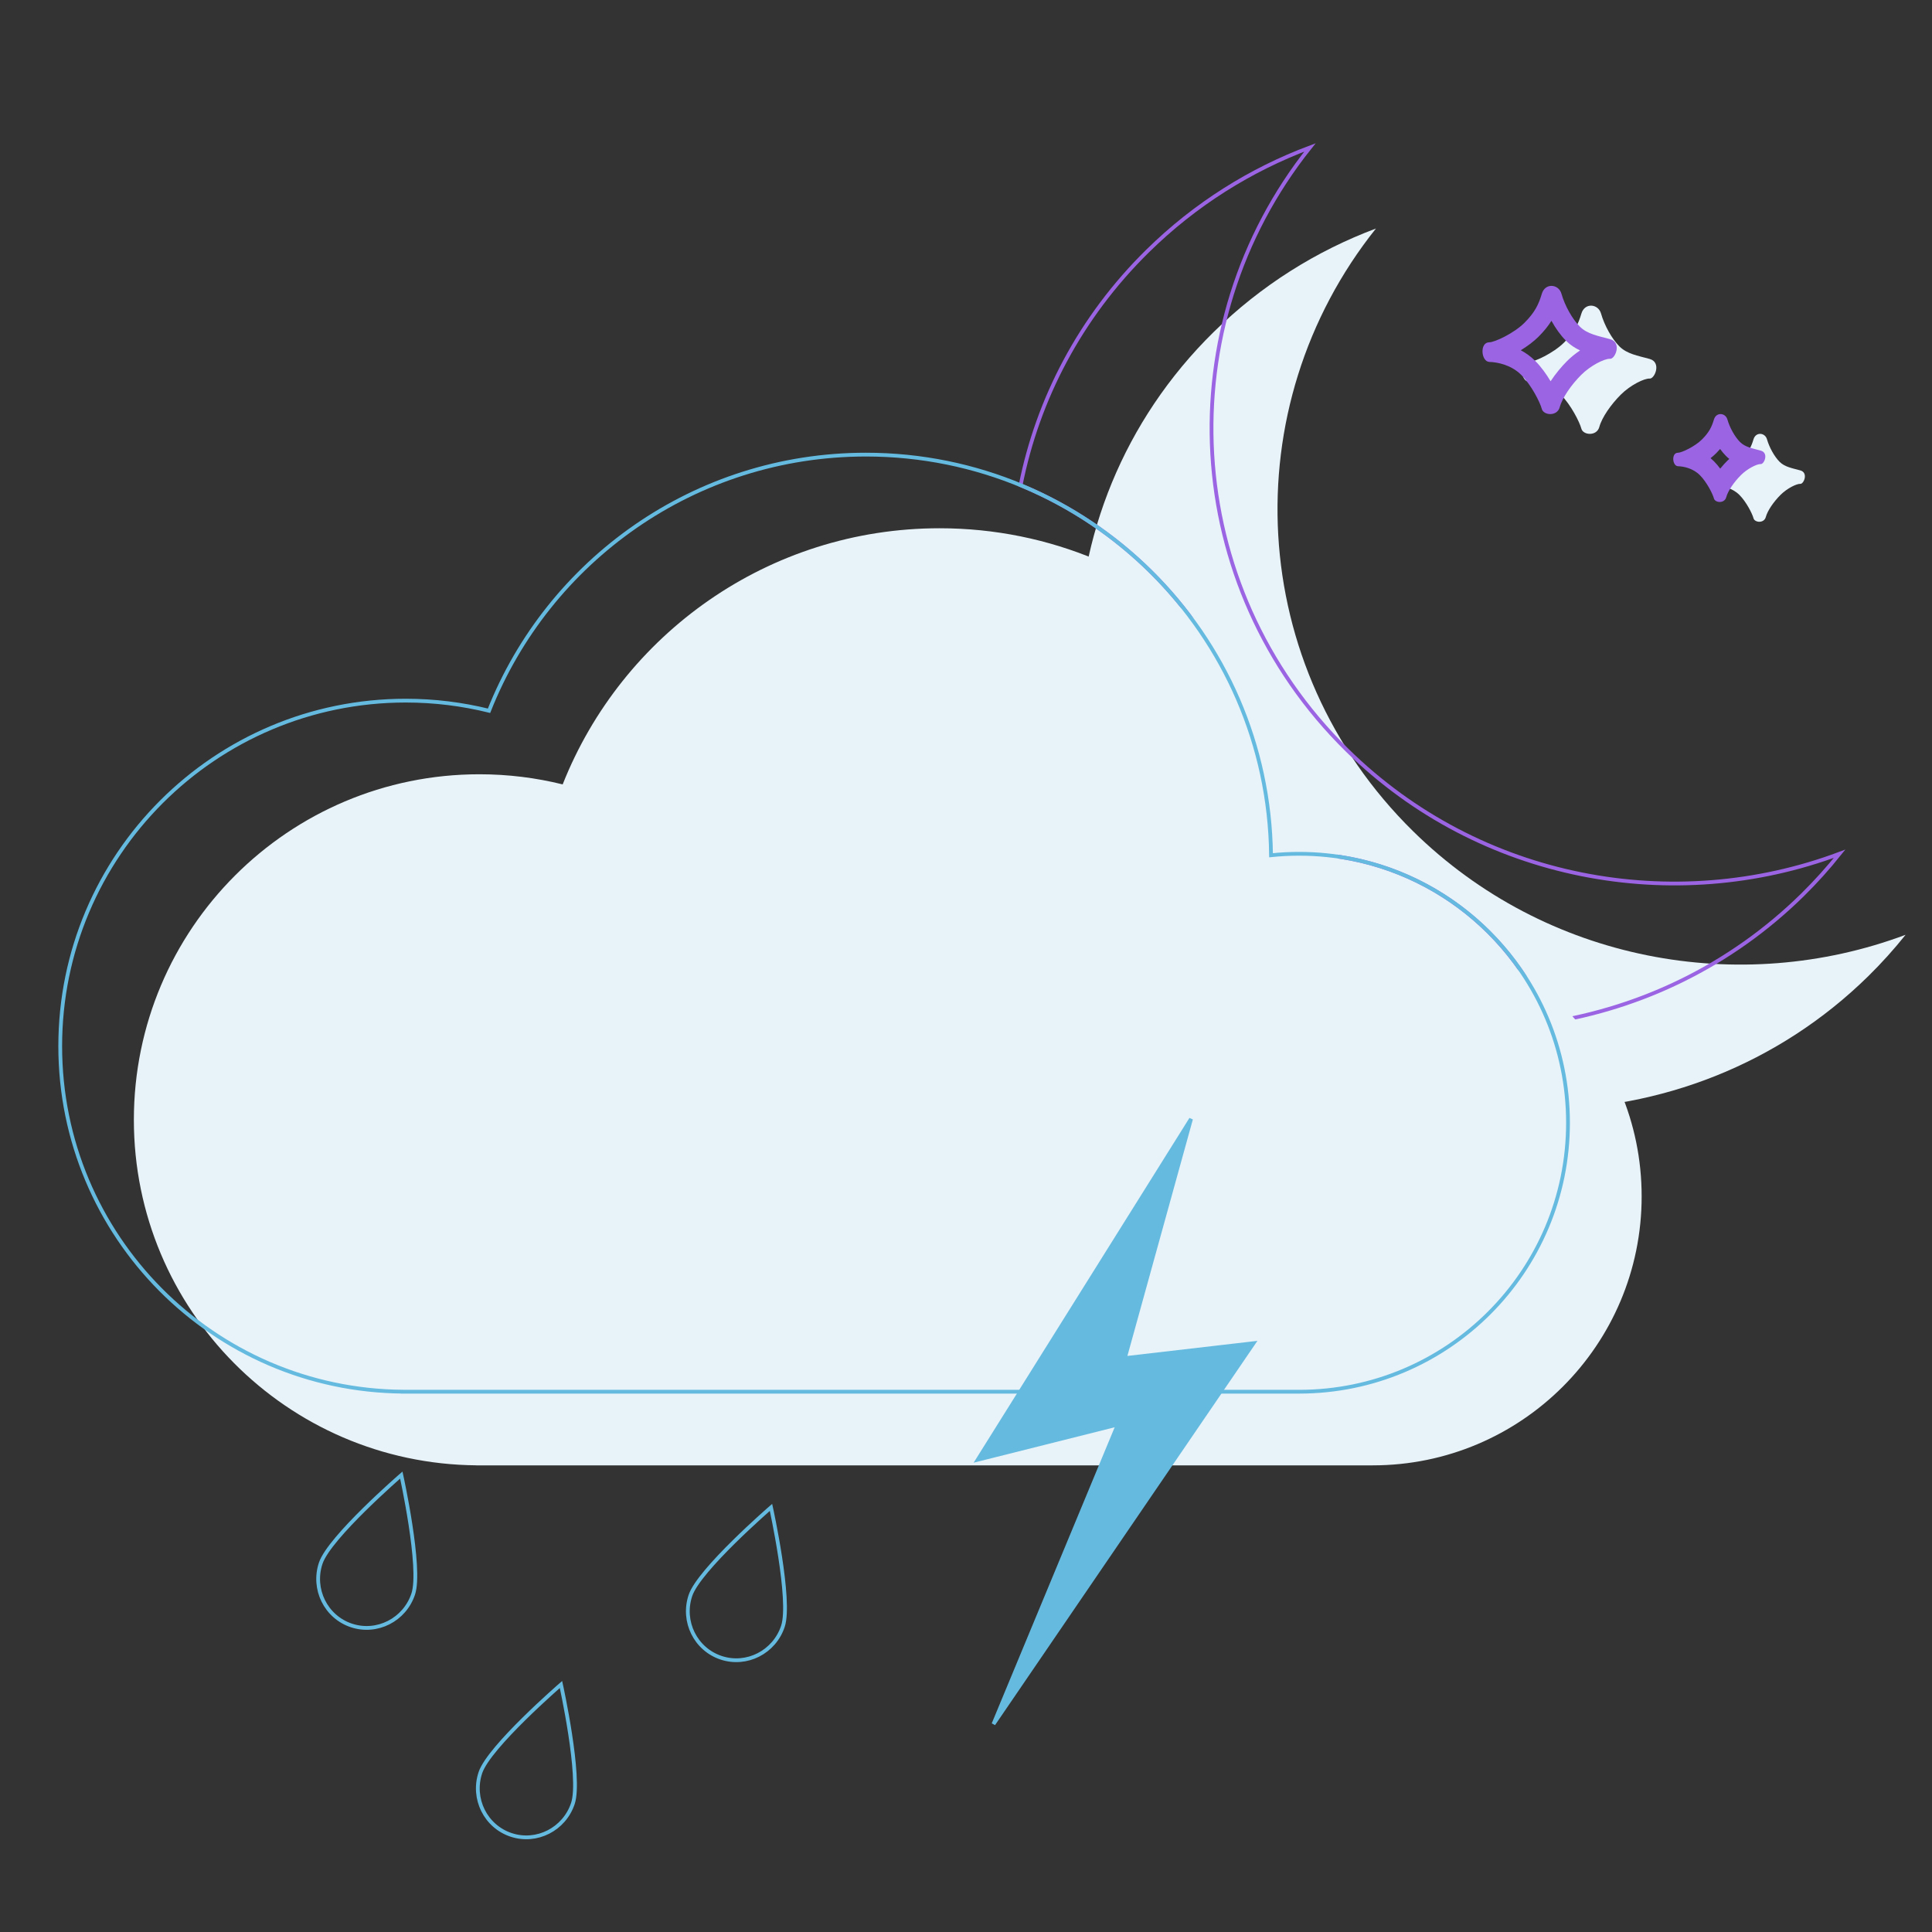 <?xml version="1.0" ?><!DOCTYPE svg  PUBLIC '-//W3C//DTD SVG 1.1//EN'  'http://www.w3.org/Graphics/SVG/1.1/DTD/svg11.dtd'><svg enable-background="new 0 0 512 512" height="512px" version="1.1" viewBox="0 0 512 512" width="512px" xmlSpace="preserve" xmlns="http://www.w3.org/2000/svg" xmlnsXlink="http://www.w3.org/1999/xlink"><rect x="0" y="0" width="512" height="512" fill="#333333" stroke="none"/><g id="Layer_3"><g id="Layer_3_2_"><path d="M374.487,220.288c-44.372-43.636-47.649-112.374-9.847-159.726c-15.683,5.873-30.389,15.018-43.023,27.443    c-47.92,47.124-47.92,123.527,0,170.651c47.921,47.124,125.615,47.124,173.535,0c3.548-3.488,6.825-7.14,9.848-10.925    C461.201,264.133,409.773,254.987,374.487,220.288z" fill="#E8F3F9"/><g><g><path d="M424.291,83.093c-0.74-2.611-4.319-2.96-5.204,0c-0.816,2.732-1.787,4.882-4.595,7.686      c-2.807,2.806-7.931,5.173-9.315,5.173c-2.654,0-2.171,5.138,0,5.204c2.17,0.066,5.787,0.771,8.462,3.446      c2.677,2.677,4.988,7.273,5.442,9.005c0.455,1.734,4.065,2.071,4.755-0.458c0.689-2.531,3.078-5.949,5.675-8.547      c2.596-2.596,6.309-4.371,7.659-4.274c1.352,0.098,3.209-4.325,0-5.204c-3.209-0.878-6.018-1.337-8.001-3.32      C427.187,89.82,425.193,86.273,424.291,83.093z" fill="#E8F3F9"/></g><g><path d="M468.267,116.411c-0.508-1.79-2.961-2.03-3.568,0c-0.56,1.873-1.226,3.348-3.15,5.271      c-1.925,1.924-5.438,3.547-6.388,3.547c-1.819,0-1.488,3.523,0,3.569s3.968,0.529,5.802,2.363      c1.835,1.835,3.421,4.987,3.731,6.174c0.313,1.188,2.787,1.42,3.261-0.315c0.473-1.735,2.11-4.079,3.891-5.86      c1.781-1.78,4.326-2.998,5.253-2.931c0.927,0.067,2.199-2.965,0-3.568c-2.2-0.602-4.126-0.917-5.486-2.277      C470.252,121.023,468.886,118.591,468.267,116.411z" fill="#E8F3F9"/></g></g><g><g><path d="M411.15,85.016c1.116,2.027,2.444,3.873,3.825,5.253c1.162,1.162,2.443,1.982,3.76,2.601      c-1.287,0.867-2.472,1.835-3.42,2.783c-1.442,1.444-3.047,3.337-4.39,5.383c-1.137-1.911-2.536-3.854-4.065-5.384      c-1.215-1.214-2.529-2.135-3.838-2.832c1.816-1.109,3.495-2.379,4.69-3.574C409.19,87.769,410.293,86.382,411.15,85.016       M411.153,75.758c-1.063,0-2.125,0.658-2.553,2.091c-0.816,2.732-1.788,4.883-4.595,7.686c-2.807,2.806-7.931,5.174-9.315,5.174      c-2.653,0-2.171,5.137,0,5.204c2.17,0.066,5.787,0.771,8.462,3.446c2.677,2.677,4.988,7.273,5.442,9.005      c0.225,0.854,1.215,1.37,2.244,1.37c1.061,0,2.161-0.545,2.511-1.828c0.689-2.531,3.078-5.949,5.675-8.547      c2.527-2.528,6.117-4.278,7.549-4.278c0.038,0,0.075,0.001,0.109,0.004c0.016,0.001,0.03,0.001,0.044,0.001      c1.348,0,3.132-4.337-0.044-5.206c-3.208-0.878-6.017-1.337-8.001-3.321c-1.982-1.983-3.976-5.53-4.878-8.71      C413.423,76.503,412.286,75.758,411.153,75.758L411.153,75.758z" fill="#9B64E2"/></g><g><path d="M455.851,118.986c0.501,0.693,1.028,1.324,1.566,1.862c0.28,0.28,0.567,0.536,0.861,0.769      c-0.222,0.198-0.431,0.396-0.628,0.593c-0.358,0.358-1.024,1.055-1.776,1.979c-0.521-0.704-1.088-1.378-1.689-1.979      c-0.284-0.284-0.575-0.547-0.87-0.792c0.541-0.421,1.033-0.85,1.453-1.27C455.163,119.752,455.522,119.365,455.851,118.986       M455.962,109.734c-0.729,0-1.456,0.45-1.751,1.434c-0.559,1.873-1.225,3.347-3.149,5.27c-1.925,1.924-5.438,3.547-6.388,3.547      c-1.819,0-1.488,3.523,0,3.569c1.488,0.045,3.968,0.528,5.802,2.362c1.835,1.835,3.42,4.987,3.731,6.174      c0.153,0.586,0.833,0.939,1.54,0.939c0.727,0,1.48-0.374,1.721-1.253c0.473-1.736,2.11-4.079,3.891-5.86      c1.734-1.734,4.194-2.934,5.177-2.934c0.026,0,0.052,0.001,0.075,0.002c0.011,0.001,0.021,0.001,0.031,0.001      c0.924,0,2.146-2.974-0.031-3.569c-2.2-0.602-4.125-0.917-5.485-2.277c-1.36-1.36-2.727-3.792-3.345-5.972      C457.519,110.244,456.739,109.734,455.962,109.734L455.962,109.734z" fill="#9B64E2"/></g></g></g><path d="   M357.001,198.801c-44.373-43.636-47.65-112.374-9.848-159.726c-15.683,5.874-30.389,15.018-43.022,27.444   c-17.916,17.618-29.132,39.329-33.651,62.072c38.605,15.967,65.872,53.797,66.359,98.059c2.439-0.253,4.916-0.386,7.422-0.386   c29.972,0,55.607,18.511,66.142,44.716c24.625-3.878,48.281-15.143,67.264-33.81c3.547-3.488,6.824-7.14,9.847-10.926   C443.714,242.646,392.286,233.5,357.001,198.801z" fill="none" stroke="#9B64E2" strokeLinecap="round" strokeLinejoin="round" strokeMiterlimit="10" strokeWidth="10"/></g><g id="Layer_1"><g id="Layer_3_3_"><path d="M363.776,245.781c-2.506,0-4.982,0.131-7.422,0.385c-0.646-58.746-48.461-106.172-107.359-106.172    c-45.357,0-84.145,28.123-99.88,67.88c-7.067-1.749-14.458-2.684-22.067-2.684c-50.574,0-91.572,41-91.572,91.574    c0,50.305,40.564,91.131,90.767,91.563v0.008h237.535c39.363,0,71.277-31.912,71.277-71.277    C435.054,277.693,403.142,245.781,363.776,245.781z" fill="#E8F3F9"/><path d="M344.261,226.264    c-2.506,0-4.982,0.133-7.422,0.386c-0.646-58.746-48.463-106.172-107.36-106.172c-45.356,0-84.145,28.123-99.879,67.881    c-7.067-1.749-14.458-2.683-22.067-2.683c-50.574,0-91.572,40.999-91.572,91.572c0,50.302,40.563,91.13,90.767,91.562v0.01    h237.536c39.363,0,71.275-31.912,71.275-71.279C415.538,258.178,383.624,226.264,344.261,226.264z" fill="none" stroke="#65BAE0" strokeLinejoin="round" strokeMiterlimit="10" strokeWidth="10"/></g><polygon fill="#65BAE0" points="   315.638,296.526 259.101,386.845 296.245,377.513 263.284,456.894 332.2,355.964 298.093,359.917  " stroke="#65BAE0" strokeLinecap="round" strokeLinejoin="round" strokeMiterlimit="10" strokeWidth="10"/><path d="   M182.959,422.849c2.273-6.854,21.363-23.375,21.363-23.375s5.435,24.654,3.162,31.508c-2.273,6.855-9.606,10.59-16.379,8.344   C184.333,437.079,180.685,429.702,182.959,422.849z" fill="none" stroke="#65BAE0" strokeLinecap="round" strokeLinejoin="round" strokeMiterlimit="10" strokeWidth="10"/><path d="   M84.988,414.284c2.273-6.854,21.363-23.375,21.363-23.375s5.435,24.654,3.162,31.51c-2.272,6.854-9.605,10.588-16.378,8.342   C86.362,428.515,82.715,421.138,84.988,414.284z" fill="none" stroke="#65BAE0" strokeLinecap="round" strokeLinejoin="round" strokeMiterlimit="10" strokeWidth="10"/><path d="   M127.304,469.786c2.273-6.854,21.363-23.375,21.363-23.375s5.435,24.654,3.162,31.508c-2.272,6.855-9.605,10.59-16.378,8.344   C128.678,484.017,125.031,476.64,127.304,469.786z" fill="none" stroke="#65BAE0" strokeLinecap="round" strokeLinejoin="round" strokeMiterlimit="10" strokeWidth="10"/></g></svg>
